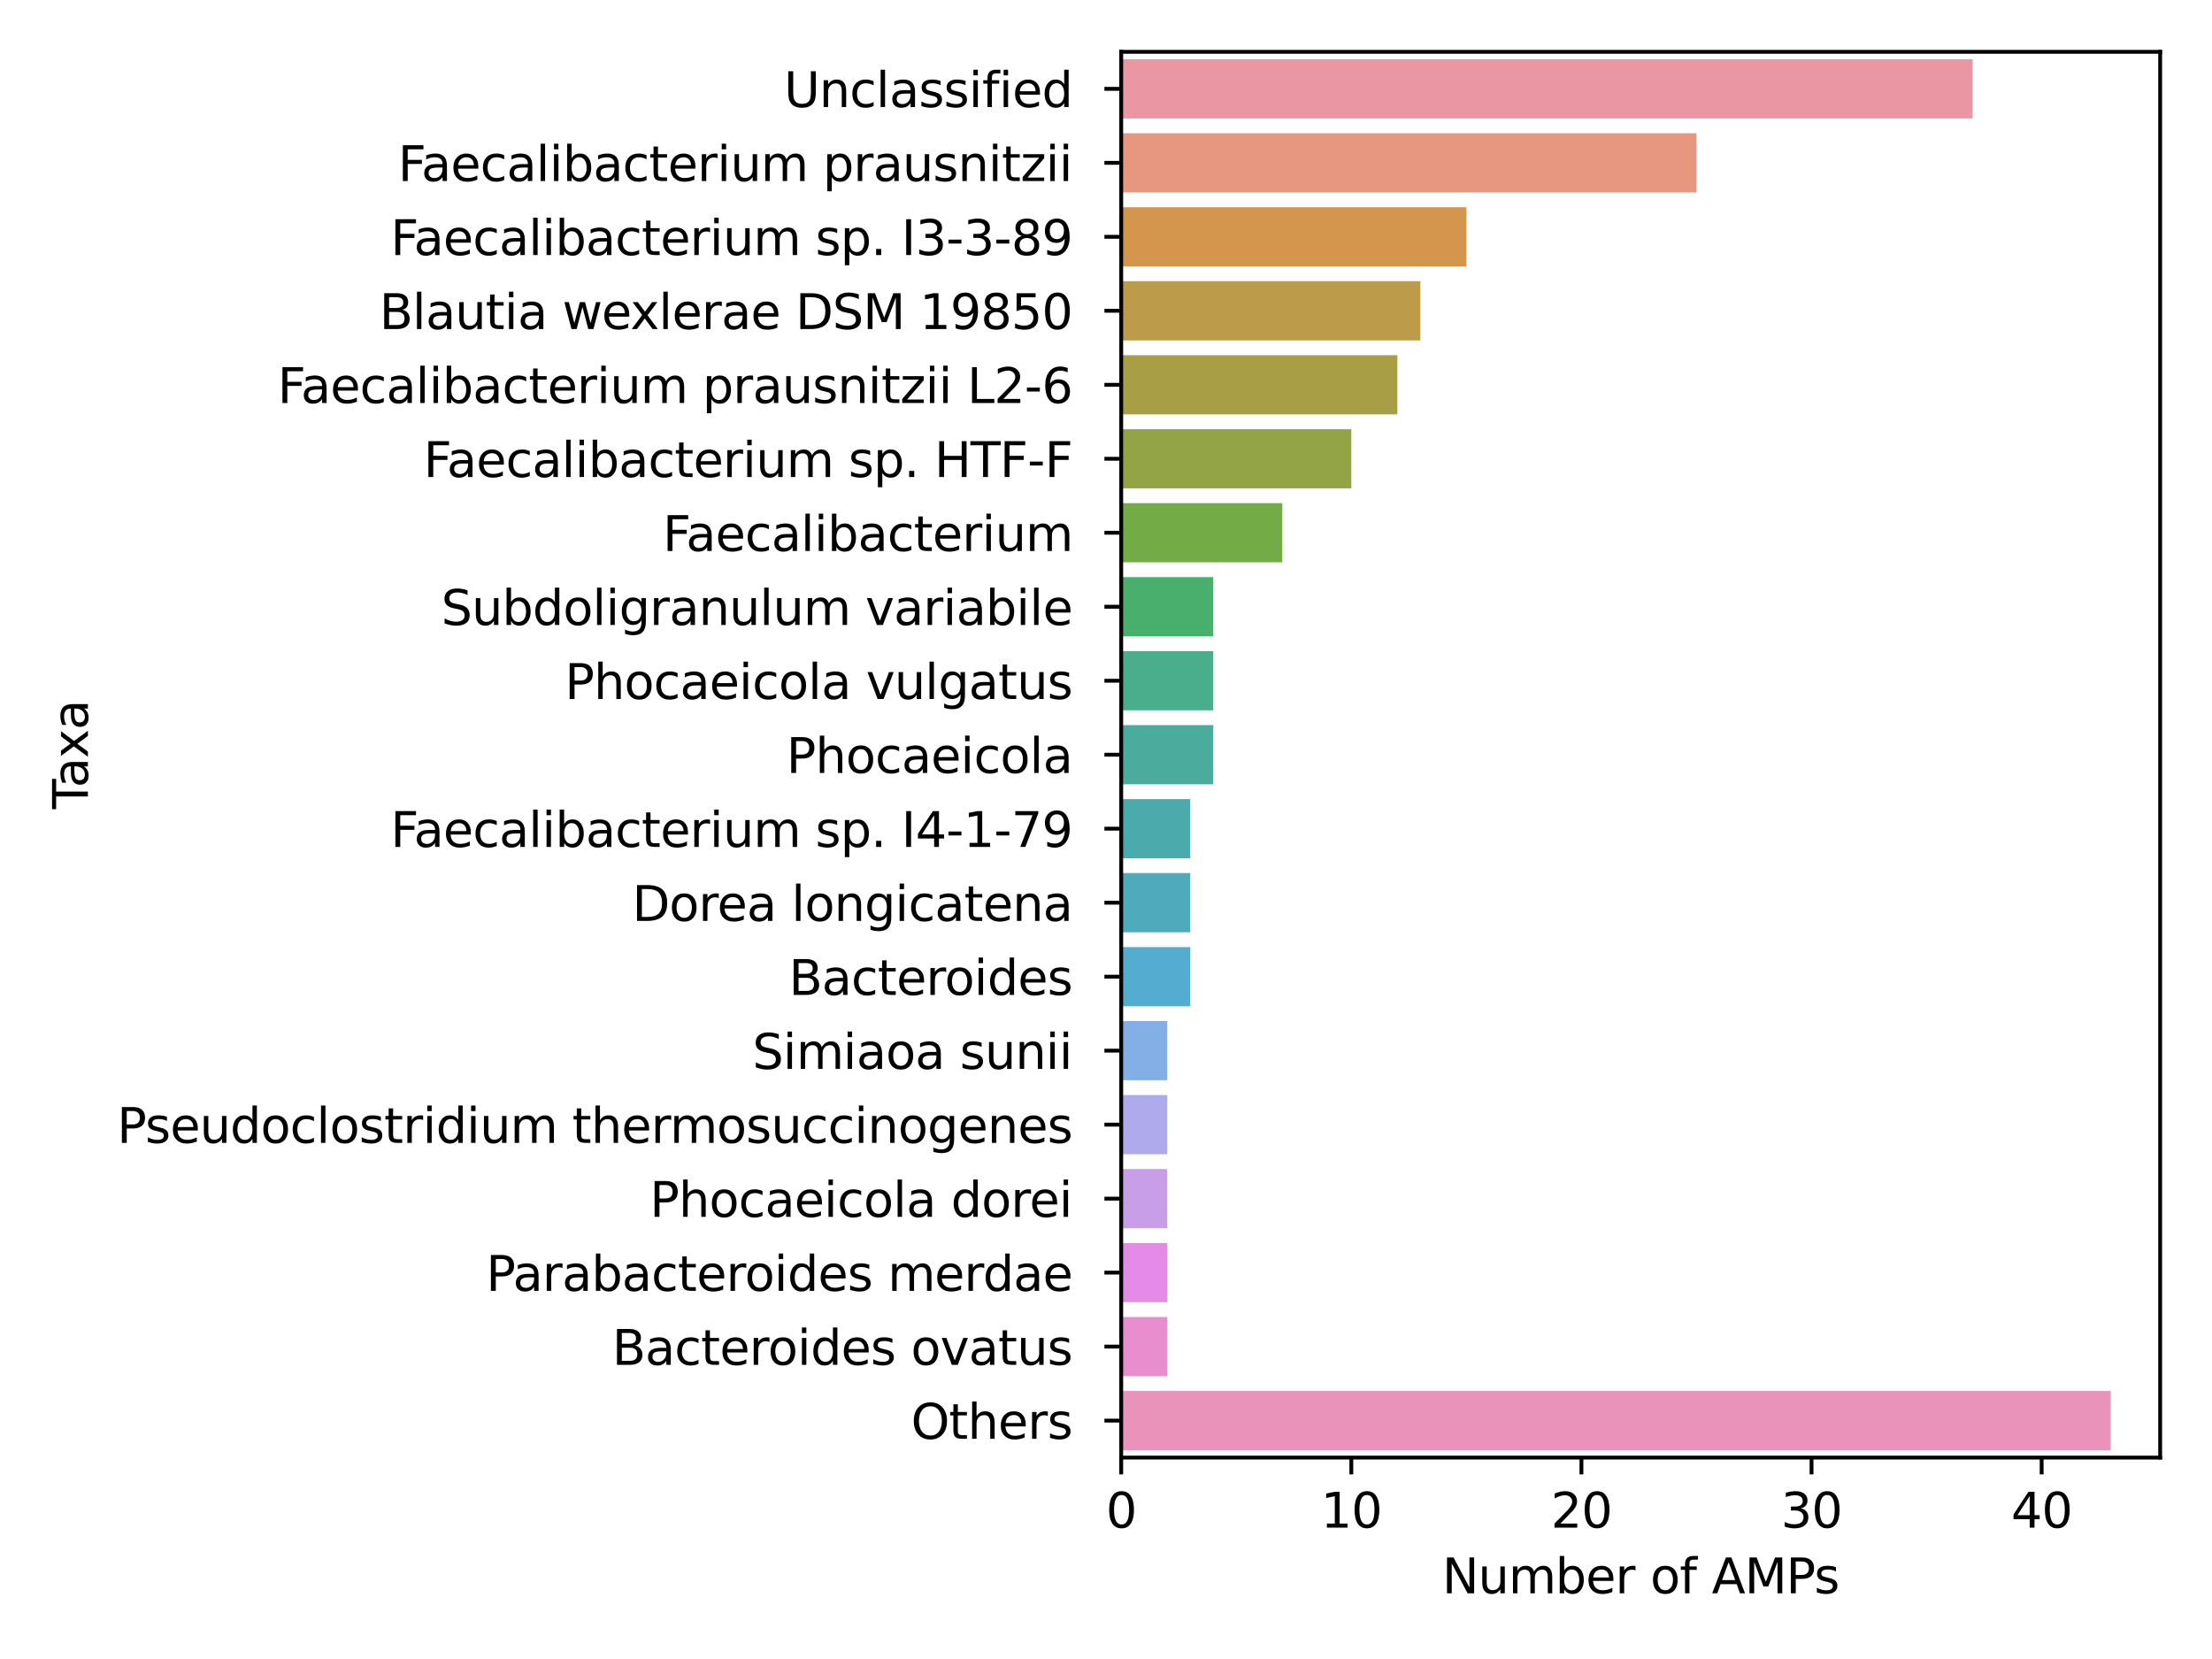 <?xml version="1.0" encoding="utf-8" standalone="no"?>
<!DOCTYPE svg PUBLIC "-//W3C//DTD SVG 1.1//EN"
  "http://www.w3.org/Graphics/SVG/1.1/DTD/svg11.dtd">
<svg xmlns:xlink="http://www.w3.org/1999/xlink" width="460.8pt" height="345.6pt" viewBox="0 0 460.8 345.6" xmlns="http://www.w3.org/2000/svg" version="1.1">
 <defs>
  <style type="text/css">*{stroke-linejoin: round; stroke-linecap: butt}</style>
 </defs>
 <g id="figure_1">
  <g id="patch_1">
   <path d="M 0 345.6 
L 460.8 345.6 
L 460.8 0 
L 0 0 
z
" style="fill: #ffffff"/>
  </g>
  <g id="axes_1">
   <g id="patch_2">
    <path d="M 233.57 303.64 
L 450 303.64 
L 450 10.8 
L 233.57 10.8 
z
" style="fill: #ffffff"/>
   </g>
   <g id="patch_3">
    <path d="M 233.57 12.341 
L 410.932 12.341 
L 410.932 24.671 
L 233.57 24.671 
z
" clip-path="url(#p119501eccf)" style="fill: #ea96a3"/>
   </g>
   <g id="patch_4">
    <path d="M 233.57 27.754 
L 353.409 27.754 
L 353.409 40.084 
L 233.57 40.084 
z
" clip-path="url(#p119501eccf)" style="fill: #e79680"/>
   </g>
   <g id="patch_5">
    <path d="M 233.57 43.167 
L 305.474 43.167 
L 305.474 55.497 
L 233.57 55.497 
z
" clip-path="url(#p119501eccf)" style="fill: #d4954d"/>
   </g>
   <g id="patch_6">
    <path d="M 233.57 58.579 
L 295.887 58.579 
L 295.887 70.909 
L 233.57 70.909 
z
" clip-path="url(#p119501eccf)" style="fill: #bc9b4a"/>
   </g>
   <g id="patch_7">
    <path d="M 233.57 73.992 
L 291.093 73.992 
L 291.093 86.322 
L 233.57 86.322 
z
" clip-path="url(#p119501eccf)" style="fill: #a79e46"/>
   </g>
   <g id="patch_8">
    <path d="M 233.57 89.404 
L 281.506 89.404 
L 281.506 101.735 
L 233.57 101.735 
z
" clip-path="url(#p119501eccf)" style="fill: #92a446"/>
   </g>
   <g id="patch_9">
    <path d="M 233.57 104.817 
L 267.125 104.817 
L 267.125 117.147 
L 233.57 117.147 
z
" clip-path="url(#p119501eccf)" style="fill: #73ab47"/>
   </g>
   <g id="patch_10">
    <path d="M 233.57 120.23 
L 252.744 120.23 
L 252.744 132.56 
L 233.57 132.56 
z
" clip-path="url(#p119501eccf)" style="fill: #48af6c"/>
   </g>
   <g id="patch_11">
    <path d="M 233.57 135.642 
L 252.744 135.642 
L 252.744 147.972 
L 233.57 147.972 
z
" clip-path="url(#p119501eccf)" style="fill: #4aad8c"/>
   </g>
   <g id="patch_12">
    <path d="M 233.57 151.055 
L 252.744 151.055 
L 252.744 163.385 
L 233.57 163.385 
z
" clip-path="url(#p119501eccf)" style="fill: #4bac9d"/>
   </g>
   <g id="patch_13">
    <path d="M 233.57 166.468 
L 247.951 166.468 
L 247.951 178.798 
L 233.57 178.798 
z
" clip-path="url(#p119501eccf)" style="fill: #4baaab"/>
   </g>
   <g id="patch_14">
    <path d="M 233.57 181.88 
L 247.951 181.88 
L 247.951 194.21 
L 233.57 194.21 
z
" clip-path="url(#p119501eccf)" style="fill: #4fabbb"/>
   </g>
   <g id="patch_15">
    <path d="M 233.57 197.293 
L 247.951 197.293 
L 247.951 209.623 
L 233.57 209.623 
z
" clip-path="url(#p119501eccf)" style="fill: #54acd1"/>
   </g>
   <g id="patch_16">
    <path d="M 233.57 212.705 
L 243.157 212.705 
L 243.157 225.036 
L 233.57 225.036 
z
" clip-path="url(#p119501eccf)" style="fill: #84aee6"/>
   </g>
   <g id="patch_17">
    <path d="M 233.57 228.118 
L 243.157 228.118 
L 243.157 240.448 
L 233.57 240.448 
z
" clip-path="url(#p119501eccf)" style="fill: #afaaeb"/>
   </g>
   <g id="patch_18">
    <path d="M 233.57 243.531 
L 243.157 243.531 
L 243.157 255.861 
L 233.57 255.861 
z
" clip-path="url(#p119501eccf)" style="fill: #c99ee9"/>
   </g>
   <g id="patch_19">
    <path d="M 233.57 258.943 
L 243.157 258.943 
L 243.157 271.273 
L 233.57 271.273 
z
" clip-path="url(#p119501eccf)" style="fill: #e38be7"/>
   </g>
   <g id="patch_20">
    <path d="M 233.57 274.356 
L 243.157 274.356 
L 243.157 286.686 
L 233.57 286.686 
z
" clip-path="url(#p119501eccf)" style="fill: #e88ecf"/>
   </g>
   <g id="patch_21">
    <path d="M 233.57 289.769 
L 439.694 289.769 
L 439.694 302.099 
L 233.57 302.099 
z
" clip-path="url(#p119501eccf)" style="fill: #e992ba"/>
   </g>
   <g id="matplotlib.axis_1">
    <g id="xtick_1">
     <g id="line2d_1">
      <defs>
       <path id="mdc5a5fa526" d="M 0 0 
L 0 3.5 
" style="stroke: #000000; stroke-width: 0.8"/>
      </defs>
      <g>
       <use xlink:href="#mdc5a5fa526" x="233.57" y="303.64" style="stroke: #000000; stroke-width: 0.8"/>
      </g>
     </g>
     <g id="text_1">
      <!-- 0 -->
      <g transform="translate(230.389 318.238) scale(0.1 -0.1)">
       <defs>
        <path id="DejaVuSans-30" d="M 2034 4250 
Q 1547 4250 1301 3770 
Q 1056 3291 1056 2328 
Q 1056 1369 1301 889 
Q 1547 409 2034 409 
Q 2525 409 2770 889 
Q 3016 1369 3016 2328 
Q 3016 3291 2770 3770 
Q 2525 4250 2034 4250 
z
M 2034 4750 
Q 2819 4750 3233 4129 
Q 3647 3509 3647 2328 
Q 3647 1150 3233 529 
Q 2819 -91 2034 -91 
Q 1250 -91 836 529 
Q 422 1150 422 2328 
Q 422 3509 836 4129 
Q 1250 4750 2034 4750 
z
" transform="scale(0.016)"/>
       </defs>
       <use xlink:href="#DejaVuSans-30"/>
      </g>
     </g>
    </g>
    <g id="xtick_2">
     <g id="line2d_2">
      <g>
       <use xlink:href="#mdc5a5fa526" x="281.506" y="303.64" style="stroke: #000000; stroke-width: 0.8"/>
      </g>
     </g>
     <g id="text_2">
      <!-- 10 -->
      <g transform="translate(275.143 318.238) scale(0.1 -0.1)">
       <defs>
        <path id="DejaVuSans-31" d="M 794 531 
L 1825 531 
L 1825 4091 
L 703 3866 
L 703 4441 
L 1819 4666 
L 2450 4666 
L 2450 531 
L 3481 531 
L 3481 0 
L 794 0 
L 794 531 
z
" transform="scale(0.016)"/>
       </defs>
       <use xlink:href="#DejaVuSans-31"/>
       <use xlink:href="#DejaVuSans-30" x="63.623"/>
      </g>
     </g>
    </g>
    <g id="xtick_3">
     <g id="line2d_3">
      <g>
       <use xlink:href="#mdc5a5fa526" x="329.442" y="303.64" style="stroke: #000000; stroke-width: 0.8"/>
      </g>
     </g>
     <g id="text_3">
      <!-- 20 -->
      <g transform="translate(323.079 318.238) scale(0.1 -0.1)">
       <defs>
        <path id="DejaVuSans-32" d="M 1228 531 
L 3431 531 
L 3431 0 
L 469 0 
L 469 531 
Q 828 903 1448 1529 
Q 2069 2156 2228 2338 
Q 2531 2678 2651 2914 
Q 2772 3150 2772 3378 
Q 2772 3750 2511 3984 
Q 2250 4219 1831 4219 
Q 1534 4219 1204 4116 
Q 875 4013 500 3803 
L 500 4441 
Q 881 4594 1212 4672 
Q 1544 4750 1819 4750 
Q 2544 4750 2975 4387 
Q 3406 4025 3406 3419 
Q 3406 3131 3298 2873 
Q 3191 2616 2906 2266 
Q 2828 2175 2409 1742 
Q 1991 1309 1228 531 
z
" transform="scale(0.016)"/>
       </defs>
       <use xlink:href="#DejaVuSans-32"/>
       <use xlink:href="#DejaVuSans-30" x="63.623"/>
      </g>
     </g>
    </g>
    <g id="xtick_4">
     <g id="line2d_4">
      <g>
       <use xlink:href="#mdc5a5fa526" x="377.377" y="303.64" style="stroke: #000000; stroke-width: 0.8"/>
      </g>
     </g>
     <g id="text_4">
      <!-- 30 -->
      <g transform="translate(371.015 318.238) scale(0.1 -0.1)">
       <defs>
        <path id="DejaVuSans-33" d="M 2597 2516 
Q 3050 2419 3304 2112 
Q 3559 1806 3559 1356 
Q 3559 666 3084 287 
Q 2609 -91 1734 -91 
Q 1441 -91 1130 -33 
Q 819 25 488 141 
L 488 750 
Q 750 597 1062 519 
Q 1375 441 1716 441 
Q 2309 441 2620 675 
Q 2931 909 2931 1356 
Q 2931 1769 2642 2001 
Q 2353 2234 1838 2234 
L 1294 2234 
L 1294 2753 
L 1863 2753 
Q 2328 2753 2575 2939 
Q 2822 3125 2822 3475 
Q 2822 3834 2567 4026 
Q 2313 4219 1838 4219 
Q 1578 4219 1281 4162 
Q 984 4106 628 3988 
L 628 4550 
Q 988 4650 1302 4700 
Q 1616 4750 1894 4750 
Q 2613 4750 3031 4423 
Q 3450 4097 3450 3541 
Q 3450 3153 3228 2886 
Q 3006 2619 2597 2516 
z
" transform="scale(0.016)"/>
       </defs>
       <use xlink:href="#DejaVuSans-33"/>
       <use xlink:href="#DejaVuSans-30" x="63.623"/>
      </g>
     </g>
    </g>
    <g id="xtick_5">
     <g id="line2d_5">
      <g>
       <use xlink:href="#mdc5a5fa526" x="425.313" y="303.64" style="stroke: #000000; stroke-width: 0.8"/>
      </g>
     </g>
     <g id="text_5">
      <!-- 40 -->
      <g transform="translate(418.951 318.238) scale(0.1 -0.1)">
       <defs>
        <path id="DejaVuSans-34" d="M 2419 4116 
L 825 1625 
L 2419 1625 
L 2419 4116 
z
M 2253 4666 
L 3047 4666 
L 3047 1625 
L 3713 1625 
L 3713 1100 
L 3047 1100 
L 3047 0 
L 2419 0 
L 2419 1100 
L 313 1100 
L 313 1709 
L 2253 4666 
z
" transform="scale(0.016)"/>
       </defs>
       <use xlink:href="#DejaVuSans-34"/>
       <use xlink:href="#DejaVuSans-30" x="63.623"/>
      </g>
     </g>
    </g>
    <g id="text_6">
     <!-- Number of AMPs -->
     <g transform="translate(300.435 331.917) scale(0.1 -0.1)">
      <defs>
       <path id="DejaVuSans-4e" d="M 628 4666 
L 1478 4666 
L 3547 763 
L 3547 4666 
L 4159 4666 
L 4159 0 
L 3309 0 
L 1241 3903 
L 1241 0 
L 628 0 
L 628 4666 
z
" transform="scale(0.016)"/>
       <path id="DejaVuSans-75" d="M 544 1381 
L 544 3500 
L 1119 3500 
L 1119 1403 
Q 1119 906 1312 657 
Q 1506 409 1894 409 
Q 2359 409 2629 706 
Q 2900 1003 2900 1516 
L 2900 3500 
L 3475 3500 
L 3475 0 
L 2900 0 
L 2900 538 
Q 2691 219 2414 64 
Q 2138 -91 1772 -91 
Q 1169 -91 856 284 
Q 544 659 544 1381 
z
M 1991 3584 
L 1991 3584 
z
" transform="scale(0.016)"/>
       <path id="DejaVuSans-6d" d="M 3328 2828 
Q 3544 3216 3844 3400 
Q 4144 3584 4550 3584 
Q 5097 3584 5394 3201 
Q 5691 2819 5691 2113 
L 5691 0 
L 5113 0 
L 5113 2094 
Q 5113 2597 4934 2840 
Q 4756 3084 4391 3084 
Q 3944 3084 3684 2787 
Q 3425 2491 3425 1978 
L 3425 0 
L 2847 0 
L 2847 2094 
Q 2847 2600 2669 2842 
Q 2491 3084 2119 3084 
Q 1678 3084 1418 2786 
Q 1159 2488 1159 1978 
L 1159 0 
L 581 0 
L 581 3500 
L 1159 3500 
L 1159 2956 
Q 1356 3278 1631 3431 
Q 1906 3584 2284 3584 
Q 2666 3584 2933 3390 
Q 3200 3197 3328 2828 
z
" transform="scale(0.016)"/>
       <path id="DejaVuSans-62" d="M 3116 1747 
Q 3116 2381 2855 2742 
Q 2594 3103 2138 3103 
Q 1681 3103 1420 2742 
Q 1159 2381 1159 1747 
Q 1159 1113 1420 752 
Q 1681 391 2138 391 
Q 2594 391 2855 752 
Q 3116 1113 3116 1747 
z
M 1159 2969 
Q 1341 3281 1617 3432 
Q 1894 3584 2278 3584 
Q 2916 3584 3314 3078 
Q 3713 2572 3713 1747 
Q 3713 922 3314 415 
Q 2916 -91 2278 -91 
Q 1894 -91 1617 61 
Q 1341 213 1159 525 
L 1159 0 
L 581 0 
L 581 4863 
L 1159 4863 
L 1159 2969 
z
" transform="scale(0.016)"/>
       <path id="DejaVuSans-65" d="M 3597 1894 
L 3597 1613 
L 953 1613 
Q 991 1019 1311 708 
Q 1631 397 2203 397 
Q 2534 397 2845 478 
Q 3156 559 3463 722 
L 3463 178 
Q 3153 47 2828 -22 
Q 2503 -91 2169 -91 
Q 1331 -91 842 396 
Q 353 884 353 1716 
Q 353 2575 817 3079 
Q 1281 3584 2069 3584 
Q 2775 3584 3186 3129 
Q 3597 2675 3597 1894 
z
M 3022 2063 
Q 3016 2534 2758 2815 
Q 2500 3097 2075 3097 
Q 1594 3097 1305 2825 
Q 1016 2553 972 2059 
L 3022 2063 
z
" transform="scale(0.016)"/>
       <path id="DejaVuSans-72" d="M 2631 2963 
Q 2534 3019 2420 3045 
Q 2306 3072 2169 3072 
Q 1681 3072 1420 2755 
Q 1159 2438 1159 1844 
L 1159 0 
L 581 0 
L 581 3500 
L 1159 3500 
L 1159 2956 
Q 1341 3275 1631 3429 
Q 1922 3584 2338 3584 
Q 2397 3584 2469 3576 
Q 2541 3569 2628 3553 
L 2631 2963 
z
" transform="scale(0.016)"/>
       <path id="DejaVuSans-20" transform="scale(0.016)"/>
       <path id="DejaVuSans-6f" d="M 1959 3097 
Q 1497 3097 1228 2736 
Q 959 2375 959 1747 
Q 959 1119 1226 758 
Q 1494 397 1959 397 
Q 2419 397 2687 759 
Q 2956 1122 2956 1747 
Q 2956 2369 2687 2733 
Q 2419 3097 1959 3097 
z
M 1959 3584 
Q 2709 3584 3137 3096 
Q 3566 2609 3566 1747 
Q 3566 888 3137 398 
Q 2709 -91 1959 -91 
Q 1206 -91 779 398 
Q 353 888 353 1747 
Q 353 2609 779 3096 
Q 1206 3584 1959 3584 
z
" transform="scale(0.016)"/>
       <path id="DejaVuSans-66" d="M 2375 4863 
L 2375 4384 
L 1825 4384 
Q 1516 4384 1395 4259 
Q 1275 4134 1275 3809 
L 1275 3500 
L 2222 3500 
L 2222 3053 
L 1275 3053 
L 1275 0 
L 697 0 
L 697 3053 
L 147 3053 
L 147 3500 
L 697 3500 
L 697 3744 
Q 697 4328 969 4595 
Q 1241 4863 1831 4863 
L 2375 4863 
z
" transform="scale(0.016)"/>
       <path id="DejaVuSans-41" d="M 2188 4044 
L 1331 1722 
L 3047 1722 
L 2188 4044 
z
M 1831 4666 
L 2547 4666 
L 4325 0 
L 3669 0 
L 3244 1197 
L 1141 1197 
L 716 0 
L 50 0 
L 1831 4666 
z
" transform="scale(0.016)"/>
       <path id="DejaVuSans-4d" d="M 628 4666 
L 1569 4666 
L 2759 1491 
L 3956 4666 
L 4897 4666 
L 4897 0 
L 4281 0 
L 4281 4097 
L 3078 897 
L 2444 897 
L 1241 4097 
L 1241 0 
L 628 0 
L 628 4666 
z
" transform="scale(0.016)"/>
       <path id="DejaVuSans-50" d="M 1259 4147 
L 1259 2394 
L 2053 2394 
Q 2494 2394 2734 2622 
Q 2975 2850 2975 3272 
Q 2975 3691 2734 3919 
Q 2494 4147 2053 4147 
L 1259 4147 
z
M 628 4666 
L 2053 4666 
Q 2838 4666 3239 4311 
Q 3641 3956 3641 3272 
Q 3641 2581 3239 2228 
Q 2838 1875 2053 1875 
L 1259 1875 
L 1259 0 
L 628 0 
L 628 4666 
z
" transform="scale(0.016)"/>
       <path id="DejaVuSans-73" d="M 2834 3397 
L 2834 2853 
Q 2591 2978 2328 3040 
Q 2066 3103 1784 3103 
Q 1356 3103 1142 2972 
Q 928 2841 928 2578 
Q 928 2378 1081 2264 
Q 1234 2150 1697 2047 
L 1894 2003 
Q 2506 1872 2764 1633 
Q 3022 1394 3022 966 
Q 3022 478 2636 193 
Q 2250 -91 1575 -91 
Q 1294 -91 989 -36 
Q 684 19 347 128 
L 347 722 
Q 666 556 975 473 
Q 1284 391 1588 391 
Q 1994 391 2212 530 
Q 2431 669 2431 922 
Q 2431 1156 2273 1281 
Q 2116 1406 1581 1522 
L 1381 1569 
Q 847 1681 609 1914 
Q 372 2147 372 2553 
Q 372 3047 722 3315 
Q 1072 3584 1716 3584 
Q 2034 3584 2315 3537 
Q 2597 3491 2834 3397 
z
" transform="scale(0.016)"/>
      </defs>
      <use xlink:href="#DejaVuSans-4e"/>
      <use xlink:href="#DejaVuSans-75" x="74.805"/>
      <use xlink:href="#DejaVuSans-6d" x="138.184"/>
      <use xlink:href="#DejaVuSans-62" x="235.596"/>
      <use xlink:href="#DejaVuSans-65" x="299.072"/>
      <use xlink:href="#DejaVuSans-72" x="360.596"/>
      <use xlink:href="#DejaVuSans-20" x="401.709"/>
      <use xlink:href="#DejaVuSans-6f" x="433.496"/>
      <use xlink:href="#DejaVuSans-66" x="494.678"/>
      <use xlink:href="#DejaVuSans-20" x="529.883"/>
      <use xlink:href="#DejaVuSans-41" x="561.67"/>
      <use xlink:href="#DejaVuSans-4d" x="630.078"/>
      <use xlink:href="#DejaVuSans-50" x="716.357"/>
      <use xlink:href="#DejaVuSans-73" x="774.91"/>
     </g>
    </g>
   </g>
   <g id="matplotlib.axis_2">
    <g id="ytick_1">
     <g id="line2d_6">
      <defs>
       <path id="m24f4bcbcc4" d="M 0 0 
L -3.5 0 
" style="stroke: #000000; stroke-width: 0.8"/>
      </defs>
      <g>
       <use xlink:href="#m24f4bcbcc4" x="233.57" y="18.506" style="stroke: #000000; stroke-width: 0.8"/>
      </g>
     </g>
     <g id="text_7">
      <!-- Unclassified  -->
      <g transform="translate(163.334 22.306) scale(0.1 -0.1)">
       <defs>
        <path id="DejaVuSans-55" d="M 556 4666 
L 1191 4666 
L 1191 1831 
Q 1191 1081 1462 751 
Q 1734 422 2344 422 
Q 2950 422 3222 751 
Q 3494 1081 3494 1831 
L 3494 4666 
L 4128 4666 
L 4128 1753 
Q 4128 841 3676 375 
Q 3225 -91 2344 -91 
Q 1459 -91 1007 375 
Q 556 841 556 1753 
L 556 4666 
z
" transform="scale(0.016)"/>
        <path id="DejaVuSans-6e" d="M 3513 2113 
L 3513 0 
L 2938 0 
L 2938 2094 
Q 2938 2591 2744 2837 
Q 2550 3084 2163 3084 
Q 1697 3084 1428 2787 
Q 1159 2491 1159 1978 
L 1159 0 
L 581 0 
L 581 3500 
L 1159 3500 
L 1159 2956 
Q 1366 3272 1645 3428 
Q 1925 3584 2291 3584 
Q 2894 3584 3203 3211 
Q 3513 2838 3513 2113 
z
" transform="scale(0.016)"/>
        <path id="DejaVuSans-63" d="M 3122 3366 
L 3122 2828 
Q 2878 2963 2633 3030 
Q 2388 3097 2138 3097 
Q 1578 3097 1268 2742 
Q 959 2388 959 1747 
Q 959 1106 1268 751 
Q 1578 397 2138 397 
Q 2388 397 2633 464 
Q 2878 531 3122 666 
L 3122 134 
Q 2881 22 2623 -34 
Q 2366 -91 2075 -91 
Q 1284 -91 818 406 
Q 353 903 353 1747 
Q 353 2603 823 3093 
Q 1294 3584 2113 3584 
Q 2378 3584 2631 3529 
Q 2884 3475 3122 3366 
z
" transform="scale(0.016)"/>
        <path id="DejaVuSans-6c" d="M 603 4863 
L 1178 4863 
L 1178 0 
L 603 0 
L 603 4863 
z
" transform="scale(0.016)"/>
        <path id="DejaVuSans-61" d="M 2194 1759 
Q 1497 1759 1228 1600 
Q 959 1441 959 1056 
Q 959 750 1161 570 
Q 1363 391 1709 391 
Q 2188 391 2477 730 
Q 2766 1069 2766 1631 
L 2766 1759 
L 2194 1759 
z
M 3341 1997 
L 3341 0 
L 2766 0 
L 2766 531 
Q 2569 213 2275 61 
Q 1981 -91 1556 -91 
Q 1019 -91 701 211 
Q 384 513 384 1019 
Q 384 1609 779 1909 
Q 1175 2209 1959 2209 
L 2766 2209 
L 2766 2266 
Q 2766 2663 2505 2880 
Q 2244 3097 1772 3097 
Q 1472 3097 1187 3025 
Q 903 2953 641 2809 
L 641 3341 
Q 956 3463 1253 3523 
Q 1550 3584 1831 3584 
Q 2591 3584 2966 3190 
Q 3341 2797 3341 1997 
z
" transform="scale(0.016)"/>
        <path id="DejaVuSans-69" d="M 603 3500 
L 1178 3500 
L 1178 0 
L 603 0 
L 603 3500 
z
M 603 4863 
L 1178 4863 
L 1178 4134 
L 603 4134 
L 603 4863 
z
" transform="scale(0.016)"/>
        <path id="DejaVuSans-64" d="M 2906 2969 
L 2906 4863 
L 3481 4863 
L 3481 0 
L 2906 0 
L 2906 525 
Q 2725 213 2448 61 
Q 2172 -91 1784 -91 
Q 1150 -91 751 415 
Q 353 922 353 1747 
Q 353 2572 751 3078 
Q 1150 3584 1784 3584 
Q 2172 3584 2448 3432 
Q 2725 3281 2906 2969 
z
M 947 1747 
Q 947 1113 1208 752 
Q 1469 391 1925 391 
Q 2381 391 2643 752 
Q 2906 1113 2906 1747 
Q 2906 2381 2643 2742 
Q 2381 3103 1925 3103 
Q 1469 3103 1208 2742 
Q 947 2381 947 1747 
z
" transform="scale(0.016)"/>
       </defs>
       <use xlink:href="#DejaVuSans-55"/>
       <use xlink:href="#DejaVuSans-6e" x="73.193"/>
       <use xlink:href="#DejaVuSans-63" x="136.572"/>
       <use xlink:href="#DejaVuSans-6c" x="191.553"/>
       <use xlink:href="#DejaVuSans-61" x="219.336"/>
       <use xlink:href="#DejaVuSans-73" x="280.615"/>
       <use xlink:href="#DejaVuSans-73" x="332.715"/>
       <use xlink:href="#DejaVuSans-69" x="384.814"/>
       <use xlink:href="#DejaVuSans-66" x="412.598"/>
       <use xlink:href="#DejaVuSans-69" x="447.803"/>
       <use xlink:href="#DejaVuSans-65" x="475.586"/>
       <use xlink:href="#DejaVuSans-64" x="537.109"/>
       <use xlink:href="#DejaVuSans-20" x="600.586"/>
      </g>
     </g>
    </g>
    <g id="ytick_2">
     <g id="line2d_7">
      <g>
       <use xlink:href="#m24f4bcbcc4" x="233.57" y="33.919" style="stroke: #000000; stroke-width: 0.8"/>
      </g>
     </g>
     <g id="text_8">
      <!-- Faecalibacterium prausnitzii  -->
      <g transform="translate(82.92 37.718) scale(0.1 -0.1)">
       <defs>
        <path id="DejaVuSans-46" d="M 628 4666 
L 3309 4666 
L 3309 4134 
L 1259 4134 
L 1259 2759 
L 3109 2759 
L 3109 2228 
L 1259 2228 
L 1259 0 
L 628 0 
L 628 4666 
z
" transform="scale(0.016)"/>
        <path id="DejaVuSans-74" d="M 1172 4494 
L 1172 3500 
L 2356 3500 
L 2356 3053 
L 1172 3053 
L 1172 1153 
Q 1172 725 1289 603 
Q 1406 481 1766 481 
L 2356 481 
L 2356 0 
L 1766 0 
Q 1100 0 847 248 
Q 594 497 594 1153 
L 594 3053 
L 172 3053 
L 172 3500 
L 594 3500 
L 594 4494 
L 1172 4494 
z
" transform="scale(0.016)"/>
        <path id="DejaVuSans-70" d="M 1159 525 
L 1159 -1331 
L 581 -1331 
L 581 3500 
L 1159 3500 
L 1159 2969 
Q 1341 3281 1617 3432 
Q 1894 3584 2278 3584 
Q 2916 3584 3314 3078 
Q 3713 2572 3713 1747 
Q 3713 922 3314 415 
Q 2916 -91 2278 -91 
Q 1894 -91 1617 61 
Q 1341 213 1159 525 
z
M 3116 1747 
Q 3116 2381 2855 2742 
Q 2594 3103 2138 3103 
Q 1681 3103 1420 2742 
Q 1159 2381 1159 1747 
Q 1159 1113 1420 752 
Q 1681 391 2138 391 
Q 2594 391 2855 752 
Q 3116 1113 3116 1747 
z
" transform="scale(0.016)"/>
        <path id="DejaVuSans-7a" d="M 353 3500 
L 3084 3500 
L 3084 2975 
L 922 459 
L 3084 459 
L 3084 0 
L 275 0 
L 275 525 
L 2438 3041 
L 353 3041 
L 353 3500 
z
" transform="scale(0.016)"/>
       </defs>
       <use xlink:href="#DejaVuSans-46"/>
       <use xlink:href="#DejaVuSans-61" x="48.395"/>
       <use xlink:href="#DejaVuSans-65" x="109.674"/>
       <use xlink:href="#DejaVuSans-63" x="171.197"/>
       <use xlink:href="#DejaVuSans-61" x="226.178"/>
       <use xlink:href="#DejaVuSans-6c" x="287.457"/>
       <use xlink:href="#DejaVuSans-69" x="315.24"/>
       <use xlink:href="#DejaVuSans-62" x="343.023"/>
       <use xlink:href="#DejaVuSans-61" x="406.5"/>
       <use xlink:href="#DejaVuSans-63" x="467.779"/>
       <use xlink:href="#DejaVuSans-74" x="522.76"/>
       <use xlink:href="#DejaVuSans-65" x="561.969"/>
       <use xlink:href="#DejaVuSans-72" x="623.492"/>
       <use xlink:href="#DejaVuSans-69" x="664.605"/>
       <use xlink:href="#DejaVuSans-75" x="692.389"/>
       <use xlink:href="#DejaVuSans-6d" x="755.768"/>
       <use xlink:href="#DejaVuSans-20" x="853.18"/>
       <use xlink:href="#DejaVuSans-70" x="884.967"/>
       <use xlink:href="#DejaVuSans-72" x="948.443"/>
       <use xlink:href="#DejaVuSans-61" x="989.557"/>
       <use xlink:href="#DejaVuSans-75" x="1050.836"/>
       <use xlink:href="#DejaVuSans-73" x="1114.215"/>
       <use xlink:href="#DejaVuSans-6e" x="1166.314"/>
       <use xlink:href="#DejaVuSans-69" x="1229.693"/>
       <use xlink:href="#DejaVuSans-74" x="1257.477"/>
       <use xlink:href="#DejaVuSans-7a" x="1296.686"/>
       <use xlink:href="#DejaVuSans-69" x="1349.176"/>
       <use xlink:href="#DejaVuSans-69" x="1376.959"/>
       <use xlink:href="#DejaVuSans-20" x="1404.742"/>
      </g>
     </g>
    </g>
    <g id="ytick_3">
     <g id="line2d_8">
      <g>
       <use xlink:href="#m24f4bcbcc4" x="233.57" y="49.332" style="stroke: #000000; stroke-width: 0.8"/>
      </g>
     </g>
     <g id="text_9">
      <!-- Faecalibacterium sp. I3-3-89  -->
      <g transform="translate(81.365 53.131) scale(0.1 -0.1)">
       <defs>
        <path id="DejaVuSans-2e" d="M 684 794 
L 1344 794 
L 1344 0 
L 684 0 
L 684 794 
z
" transform="scale(0.016)"/>
        <path id="DejaVuSans-49" d="M 628 4666 
L 1259 4666 
L 1259 0 
L 628 0 
L 628 4666 
z
" transform="scale(0.016)"/>
        <path id="DejaVuSans-2d" d="M 313 2009 
L 1997 2009 
L 1997 1497 
L 313 1497 
L 313 2009 
z
" transform="scale(0.016)"/>
        <path id="DejaVuSans-38" d="M 2034 2216 
Q 1584 2216 1326 1975 
Q 1069 1734 1069 1313 
Q 1069 891 1326 650 
Q 1584 409 2034 409 
Q 2484 409 2743 651 
Q 3003 894 3003 1313 
Q 3003 1734 2745 1975 
Q 2488 2216 2034 2216 
z
M 1403 2484 
Q 997 2584 770 2862 
Q 544 3141 544 3541 
Q 544 4100 942 4425 
Q 1341 4750 2034 4750 
Q 2731 4750 3128 4425 
Q 3525 4100 3525 3541 
Q 3525 3141 3298 2862 
Q 3072 2584 2669 2484 
Q 3125 2378 3379 2068 
Q 3634 1759 3634 1313 
Q 3634 634 3220 271 
Q 2806 -91 2034 -91 
Q 1263 -91 848 271 
Q 434 634 434 1313 
Q 434 1759 690 2068 
Q 947 2378 1403 2484 
z
M 1172 3481 
Q 1172 3119 1398 2916 
Q 1625 2713 2034 2713 
Q 2441 2713 2670 2916 
Q 2900 3119 2900 3481 
Q 2900 3844 2670 4047 
Q 2441 4250 2034 4250 
Q 1625 4250 1398 4047 
Q 1172 3844 1172 3481 
z
" transform="scale(0.016)"/>
        <path id="DejaVuSans-39" d="M 703 97 
L 703 672 
Q 941 559 1184 500 
Q 1428 441 1663 441 
Q 2288 441 2617 861 
Q 2947 1281 2994 2138 
Q 2813 1869 2534 1725 
Q 2256 1581 1919 1581 
Q 1219 1581 811 2004 
Q 403 2428 403 3163 
Q 403 3881 828 4315 
Q 1253 4750 1959 4750 
Q 2769 4750 3195 4129 
Q 3622 3509 3622 2328 
Q 3622 1225 3098 567 
Q 2575 -91 1691 -91 
Q 1453 -91 1209 -44 
Q 966 3 703 97 
z
M 1959 2075 
Q 2384 2075 2632 2365 
Q 2881 2656 2881 3163 
Q 2881 3666 2632 3958 
Q 2384 4250 1959 4250 
Q 1534 4250 1286 3958 
Q 1038 3666 1038 3163 
Q 1038 2656 1286 2365 
Q 1534 2075 1959 2075 
z
" transform="scale(0.016)"/>
       </defs>
       <use xlink:href="#DejaVuSans-46"/>
       <use xlink:href="#DejaVuSans-61" x="48.395"/>
       <use xlink:href="#DejaVuSans-65" x="109.674"/>
       <use xlink:href="#DejaVuSans-63" x="171.197"/>
       <use xlink:href="#DejaVuSans-61" x="226.178"/>
       <use xlink:href="#DejaVuSans-6c" x="287.457"/>
       <use xlink:href="#DejaVuSans-69" x="315.24"/>
       <use xlink:href="#DejaVuSans-62" x="343.023"/>
       <use xlink:href="#DejaVuSans-61" x="406.5"/>
       <use xlink:href="#DejaVuSans-63" x="467.779"/>
       <use xlink:href="#DejaVuSans-74" x="522.76"/>
       <use xlink:href="#DejaVuSans-65" x="561.969"/>
       <use xlink:href="#DejaVuSans-72" x="623.492"/>
       <use xlink:href="#DejaVuSans-69" x="664.605"/>
       <use xlink:href="#DejaVuSans-75" x="692.389"/>
       <use xlink:href="#DejaVuSans-6d" x="755.768"/>
       <use xlink:href="#DejaVuSans-20" x="853.18"/>
       <use xlink:href="#DejaVuSans-73" x="884.967"/>
       <use xlink:href="#DejaVuSans-70" x="937.066"/>
       <use xlink:href="#DejaVuSans-2e" x="1000.543"/>
       <use xlink:href="#DejaVuSans-20" x="1032.33"/>
       <use xlink:href="#DejaVuSans-49" x="1064.117"/>
       <use xlink:href="#DejaVuSans-33" x="1093.609"/>
       <use xlink:href="#DejaVuSans-2d" x="1157.232"/>
       <use xlink:href="#DejaVuSans-33" x="1193.316"/>
       <use xlink:href="#DejaVuSans-2d" x="1256.939"/>
       <use xlink:href="#DejaVuSans-38" x="1293.023"/>
       <use xlink:href="#DejaVuSans-39" x="1356.646"/>
       <use xlink:href="#DejaVuSans-20" x="1420.27"/>
      </g>
     </g>
    </g>
    <g id="ytick_4">
     <g id="line2d_9">
      <g>
       <use xlink:href="#m24f4bcbcc4" x="233.57" y="64.744" style="stroke: #000000; stroke-width: 0.8"/>
      </g>
     </g>
     <g id="text_10">
      <!-- Blautia wexlerae DSM 19850  -->
      <g transform="translate(79.039 68.543) scale(0.1 -0.1)">
       <defs>
        <path id="DejaVuSans-42" d="M 1259 2228 
L 1259 519 
L 2272 519 
Q 2781 519 3026 730 
Q 3272 941 3272 1375 
Q 3272 1813 3026 2020 
Q 2781 2228 2272 2228 
L 1259 2228 
z
M 1259 4147 
L 1259 2741 
L 2194 2741 
Q 2656 2741 2882 2914 
Q 3109 3088 3109 3444 
Q 3109 3797 2882 3972 
Q 2656 4147 2194 4147 
L 1259 4147 
z
M 628 4666 
L 2241 4666 
Q 2963 4666 3353 4366 
Q 3744 4066 3744 3513 
Q 3744 3084 3544 2831 
Q 3344 2578 2956 2516 
Q 3422 2416 3680 2098 
Q 3938 1781 3938 1306 
Q 3938 681 3513 340 
Q 3088 0 2303 0 
L 628 0 
L 628 4666 
z
" transform="scale(0.016)"/>
        <path id="DejaVuSans-77" d="M 269 3500 
L 844 3500 
L 1563 769 
L 2278 3500 
L 2956 3500 
L 3675 769 
L 4391 3500 
L 4966 3500 
L 4050 0 
L 3372 0 
L 2619 2869 
L 1863 0 
L 1184 0 
L 269 3500 
z
" transform="scale(0.016)"/>
        <path id="DejaVuSans-78" d="M 3513 3500 
L 2247 1797 
L 3578 0 
L 2900 0 
L 1881 1375 
L 863 0 
L 184 0 
L 1544 1831 
L 300 3500 
L 978 3500 
L 1906 2253 
L 2834 3500 
L 3513 3500 
z
" transform="scale(0.016)"/>
        <path id="DejaVuSans-44" d="M 1259 4147 
L 1259 519 
L 2022 519 
Q 2988 519 3436 956 
Q 3884 1394 3884 2338 
Q 3884 3275 3436 3711 
Q 2988 4147 2022 4147 
L 1259 4147 
z
M 628 4666 
L 1925 4666 
Q 3281 4666 3915 4102 
Q 4550 3538 4550 2338 
Q 4550 1131 3912 565 
Q 3275 0 1925 0 
L 628 0 
L 628 4666 
z
" transform="scale(0.016)"/>
        <path id="DejaVuSans-53" d="M 3425 4513 
L 3425 3897 
Q 3066 4069 2747 4153 
Q 2428 4238 2131 4238 
Q 1616 4238 1336 4038 
Q 1056 3838 1056 3469 
Q 1056 3159 1242 3001 
Q 1428 2844 1947 2747 
L 2328 2669 
Q 3034 2534 3370 2195 
Q 3706 1856 3706 1288 
Q 3706 609 3251 259 
Q 2797 -91 1919 -91 
Q 1588 -91 1214 -16 
Q 841 59 441 206 
L 441 856 
Q 825 641 1194 531 
Q 1563 422 1919 422 
Q 2459 422 2753 634 
Q 3047 847 3047 1241 
Q 3047 1584 2836 1778 
Q 2625 1972 2144 2069 
L 1759 2144 
Q 1053 2284 737 2584 
Q 422 2884 422 3419 
Q 422 4038 858 4394 
Q 1294 4750 2059 4750 
Q 2388 4750 2728 4690 
Q 3069 4631 3425 4513 
z
" transform="scale(0.016)"/>
        <path id="DejaVuSans-35" d="M 691 4666 
L 3169 4666 
L 3169 4134 
L 1269 4134 
L 1269 2991 
Q 1406 3038 1543 3061 
Q 1681 3084 1819 3084 
Q 2600 3084 3056 2656 
Q 3513 2228 3513 1497 
Q 3513 744 3044 326 
Q 2575 -91 1722 -91 
Q 1428 -91 1123 -41 
Q 819 9 494 109 
L 494 744 
Q 775 591 1075 516 
Q 1375 441 1709 441 
Q 2250 441 2565 725 
Q 2881 1009 2881 1497 
Q 2881 1984 2565 2268 
Q 2250 2553 1709 2553 
Q 1456 2553 1204 2497 
Q 953 2441 691 2322 
L 691 4666 
z
" transform="scale(0.016)"/>
       </defs>
       <use xlink:href="#DejaVuSans-42"/>
       <use xlink:href="#DejaVuSans-6c" x="68.604"/>
       <use xlink:href="#DejaVuSans-61" x="96.387"/>
       <use xlink:href="#DejaVuSans-75" x="157.666"/>
       <use xlink:href="#DejaVuSans-74" x="221.045"/>
       <use xlink:href="#DejaVuSans-69" x="260.254"/>
       <use xlink:href="#DejaVuSans-61" x="288.037"/>
       <use xlink:href="#DejaVuSans-20" x="349.316"/>
       <use xlink:href="#DejaVuSans-77" x="381.104"/>
       <use xlink:href="#DejaVuSans-65" x="462.891"/>
       <use xlink:href="#DejaVuSans-78" x="522.664"/>
       <use xlink:href="#DejaVuSans-6c" x="581.844"/>
       <use xlink:href="#DejaVuSans-65" x="609.627"/>
       <use xlink:href="#DejaVuSans-72" x="671.15"/>
       <use xlink:href="#DejaVuSans-61" x="712.264"/>
       <use xlink:href="#DejaVuSans-65" x="773.543"/>
       <use xlink:href="#DejaVuSans-20" x="835.066"/>
       <use xlink:href="#DejaVuSans-44" x="866.854"/>
       <use xlink:href="#DejaVuSans-53" x="943.855"/>
       <use xlink:href="#DejaVuSans-4d" x="1007.332"/>
       <use xlink:href="#DejaVuSans-20" x="1093.611"/>
       <use xlink:href="#DejaVuSans-31" x="1125.398"/>
       <use xlink:href="#DejaVuSans-39" x="1189.021"/>
       <use xlink:href="#DejaVuSans-38" x="1252.645"/>
       <use xlink:href="#DejaVuSans-35" x="1316.268"/>
       <use xlink:href="#DejaVuSans-30" x="1379.891"/>
       <use xlink:href="#DejaVuSans-20" x="1443.514"/>
      </g>
     </g>
    </g>
    <g id="ytick_5">
     <g id="line2d_10">
      <g>
       <use xlink:href="#m24f4bcbcc4" x="233.57" y="80.157" style="stroke: #000000; stroke-width: 0.8"/>
      </g>
     </g>
     <g id="text_11">
      <!-- Faecalibacterium prausnitzii L2-6  -->
      <g transform="translate(57.837 83.956) scale(0.1 -0.1)">
       <defs>
        <path id="DejaVuSans-4c" d="M 628 4666 
L 1259 4666 
L 1259 531 
L 3531 531 
L 3531 0 
L 628 0 
L 628 4666 
z
" transform="scale(0.016)"/>
        <path id="DejaVuSans-36" d="M 2113 2584 
Q 1688 2584 1439 2293 
Q 1191 2003 1191 1497 
Q 1191 994 1439 701 
Q 1688 409 2113 409 
Q 2538 409 2786 701 
Q 3034 994 3034 1497 
Q 3034 2003 2786 2293 
Q 2538 2584 2113 2584 
z
M 3366 4563 
L 3366 3988 
Q 3128 4100 2886 4159 
Q 2644 4219 2406 4219 
Q 1781 4219 1451 3797 
Q 1122 3375 1075 2522 
Q 1259 2794 1537 2939 
Q 1816 3084 2150 3084 
Q 2853 3084 3261 2657 
Q 3669 2231 3669 1497 
Q 3669 778 3244 343 
Q 2819 -91 2113 -91 
Q 1303 -91 875 529 
Q 447 1150 447 2328 
Q 447 3434 972 4092 
Q 1497 4750 2381 4750 
Q 2619 4750 2861 4703 
Q 3103 4656 3366 4563 
z
" transform="scale(0.016)"/>
       </defs>
       <use xlink:href="#DejaVuSans-46"/>
       <use xlink:href="#DejaVuSans-61" x="48.395"/>
       <use xlink:href="#DejaVuSans-65" x="109.674"/>
       <use xlink:href="#DejaVuSans-63" x="171.197"/>
       <use xlink:href="#DejaVuSans-61" x="226.178"/>
       <use xlink:href="#DejaVuSans-6c" x="287.457"/>
       <use xlink:href="#DejaVuSans-69" x="315.24"/>
       <use xlink:href="#DejaVuSans-62" x="343.023"/>
       <use xlink:href="#DejaVuSans-61" x="406.5"/>
       <use xlink:href="#DejaVuSans-63" x="467.779"/>
       <use xlink:href="#DejaVuSans-74" x="522.76"/>
       <use xlink:href="#DejaVuSans-65" x="561.969"/>
       <use xlink:href="#DejaVuSans-72" x="623.492"/>
       <use xlink:href="#DejaVuSans-69" x="664.605"/>
       <use xlink:href="#DejaVuSans-75" x="692.389"/>
       <use xlink:href="#DejaVuSans-6d" x="755.768"/>
       <use xlink:href="#DejaVuSans-20" x="853.18"/>
       <use xlink:href="#DejaVuSans-70" x="884.967"/>
       <use xlink:href="#DejaVuSans-72" x="948.443"/>
       <use xlink:href="#DejaVuSans-61" x="989.557"/>
       <use xlink:href="#DejaVuSans-75" x="1050.836"/>
       <use xlink:href="#DejaVuSans-73" x="1114.215"/>
       <use xlink:href="#DejaVuSans-6e" x="1166.314"/>
       <use xlink:href="#DejaVuSans-69" x="1229.693"/>
       <use xlink:href="#DejaVuSans-74" x="1257.477"/>
       <use xlink:href="#DejaVuSans-7a" x="1296.686"/>
       <use xlink:href="#DejaVuSans-69" x="1349.176"/>
       <use xlink:href="#DejaVuSans-69" x="1376.959"/>
       <use xlink:href="#DejaVuSans-20" x="1404.742"/>
       <use xlink:href="#DejaVuSans-4c" x="1436.529"/>
       <use xlink:href="#DejaVuSans-32" x="1492.242"/>
       <use xlink:href="#DejaVuSans-2d" x="1555.865"/>
       <use xlink:href="#DejaVuSans-36" x="1591.949"/>
       <use xlink:href="#DejaVuSans-20" x="1655.572"/>
      </g>
     </g>
    </g>
    <g id="ytick_6">
     <g id="line2d_11">
      <g>
       <use xlink:href="#m24f4bcbcc4" x="233.57" y="95.569" style="stroke: #000000; stroke-width: 0.8"/>
      </g>
     </g>
     <g id="text_12">
      <!-- Faecalibacterium sp. HTF-F  -->
      <g transform="translate(88.242 99.369) scale(0.1 -0.1)">
       <defs>
        <path id="DejaVuSans-48" d="M 628 4666 
L 1259 4666 
L 1259 2753 
L 3553 2753 
L 3553 4666 
L 4184 4666 
L 4184 0 
L 3553 0 
L 3553 2222 
L 1259 2222 
L 1259 0 
L 628 0 
L 628 4666 
z
" transform="scale(0.016)"/>
        <path id="DejaVuSans-54" d="M -19 4666 
L 3928 4666 
L 3928 4134 
L 2272 4134 
L 2272 0 
L 1638 0 
L 1638 4134 
L -19 4134 
L -19 4666 
z
" transform="scale(0.016)"/>
       </defs>
       <use xlink:href="#DejaVuSans-46"/>
       <use xlink:href="#DejaVuSans-61" x="48.395"/>
       <use xlink:href="#DejaVuSans-65" x="109.674"/>
       <use xlink:href="#DejaVuSans-63" x="171.197"/>
       <use xlink:href="#DejaVuSans-61" x="226.178"/>
       <use xlink:href="#DejaVuSans-6c" x="287.457"/>
       <use xlink:href="#DejaVuSans-69" x="315.24"/>
       <use xlink:href="#DejaVuSans-62" x="343.023"/>
       <use xlink:href="#DejaVuSans-61" x="406.5"/>
       <use xlink:href="#DejaVuSans-63" x="467.779"/>
       <use xlink:href="#DejaVuSans-74" x="522.76"/>
       <use xlink:href="#DejaVuSans-65" x="561.969"/>
       <use xlink:href="#DejaVuSans-72" x="623.492"/>
       <use xlink:href="#DejaVuSans-69" x="664.605"/>
       <use xlink:href="#DejaVuSans-75" x="692.389"/>
       <use xlink:href="#DejaVuSans-6d" x="755.768"/>
       <use xlink:href="#DejaVuSans-20" x="853.18"/>
       <use xlink:href="#DejaVuSans-73" x="884.967"/>
       <use xlink:href="#DejaVuSans-70" x="937.066"/>
       <use xlink:href="#DejaVuSans-2e" x="1000.543"/>
       <use xlink:href="#DejaVuSans-20" x="1032.33"/>
       <use xlink:href="#DejaVuSans-48" x="1064.117"/>
       <use xlink:href="#DejaVuSans-54" x="1139.312"/>
       <use xlink:href="#DejaVuSans-46" x="1200.396"/>
       <use xlink:href="#DejaVuSans-2d" x="1257.916"/>
       <use xlink:href="#DejaVuSans-46" x="1294"/>
       <use xlink:href="#DejaVuSans-20" x="1351.52"/>
      </g>
     </g>
    </g>
    <g id="ytick_7">
     <g id="line2d_12">
      <g>
       <use xlink:href="#m24f4bcbcc4" x="233.57" y="110.982" style="stroke: #000000; stroke-width: 0.8"/>
      </g>
     </g>
     <g id="text_13">
      <!-- Faecalibacterium  -->
      <g transform="translate(138.073 114.781) scale(0.1 -0.1)">
       <use xlink:href="#DejaVuSans-46"/>
       <use xlink:href="#DejaVuSans-61" x="48.395"/>
       <use xlink:href="#DejaVuSans-65" x="109.674"/>
       <use xlink:href="#DejaVuSans-63" x="171.197"/>
       <use xlink:href="#DejaVuSans-61" x="226.178"/>
       <use xlink:href="#DejaVuSans-6c" x="287.457"/>
       <use xlink:href="#DejaVuSans-69" x="315.24"/>
       <use xlink:href="#DejaVuSans-62" x="343.023"/>
       <use xlink:href="#DejaVuSans-61" x="406.5"/>
       <use xlink:href="#DejaVuSans-63" x="467.779"/>
       <use xlink:href="#DejaVuSans-74" x="522.76"/>
       <use xlink:href="#DejaVuSans-65" x="561.969"/>
       <use xlink:href="#DejaVuSans-72" x="623.492"/>
       <use xlink:href="#DejaVuSans-69" x="664.605"/>
       <use xlink:href="#DejaVuSans-75" x="692.389"/>
       <use xlink:href="#DejaVuSans-6d" x="755.768"/>
       <use xlink:href="#DejaVuSans-20" x="853.18"/>
      </g>
     </g>
    </g>
    <g id="ytick_8">
     <g id="line2d_13">
      <g>
       <use xlink:href="#m24f4bcbcc4" x="233.57" y="126.395" style="stroke: #000000; stroke-width: 0.8"/>
      </g>
     </g>
     <g id="text_14">
      <!-- Subdoligranulum variabile  -->
      <g transform="translate(91.915 130.194) scale(0.1 -0.1)">
       <defs>
        <path id="DejaVuSans-67" d="M 2906 1791 
Q 2906 2416 2648 2759 
Q 2391 3103 1925 3103 
Q 1463 3103 1205 2759 
Q 947 2416 947 1791 
Q 947 1169 1205 825 
Q 1463 481 1925 481 
Q 2391 481 2648 825 
Q 2906 1169 2906 1791 
z
M 3481 434 
Q 3481 -459 3084 -895 
Q 2688 -1331 1869 -1331 
Q 1566 -1331 1297 -1286 
Q 1028 -1241 775 -1147 
L 775 -588 
Q 1028 -725 1275 -790 
Q 1522 -856 1778 -856 
Q 2344 -856 2625 -561 
Q 2906 -266 2906 331 
L 2906 616 
Q 2728 306 2450 153 
Q 2172 0 1784 0 
Q 1141 0 747 490 
Q 353 981 353 1791 
Q 353 2603 747 3093 
Q 1141 3584 1784 3584 
Q 2172 3584 2450 3431 
Q 2728 3278 2906 2969 
L 2906 3500 
L 3481 3500 
L 3481 434 
z
" transform="scale(0.016)"/>
        <path id="DejaVuSans-76" d="M 191 3500 
L 800 3500 
L 1894 563 
L 2988 3500 
L 3597 3500 
L 2284 0 
L 1503 0 
L 191 3500 
z
" transform="scale(0.016)"/>
       </defs>
       <use xlink:href="#DejaVuSans-53"/>
       <use xlink:href="#DejaVuSans-75" x="63.477"/>
       <use xlink:href="#DejaVuSans-62" x="126.855"/>
       <use xlink:href="#DejaVuSans-64" x="190.332"/>
       <use xlink:href="#DejaVuSans-6f" x="253.809"/>
       <use xlink:href="#DejaVuSans-6c" x="314.99"/>
       <use xlink:href="#DejaVuSans-69" x="342.773"/>
       <use xlink:href="#DejaVuSans-67" x="370.557"/>
       <use xlink:href="#DejaVuSans-72" x="434.033"/>
       <use xlink:href="#DejaVuSans-61" x="475.146"/>
       <use xlink:href="#DejaVuSans-6e" x="536.426"/>
       <use xlink:href="#DejaVuSans-75" x="599.805"/>
       <use xlink:href="#DejaVuSans-6c" x="663.184"/>
       <use xlink:href="#DejaVuSans-75" x="690.967"/>
       <use xlink:href="#DejaVuSans-6d" x="754.346"/>
       <use xlink:href="#DejaVuSans-20" x="851.758"/>
       <use xlink:href="#DejaVuSans-76" x="883.545"/>
       <use xlink:href="#DejaVuSans-61" x="942.725"/>
       <use xlink:href="#DejaVuSans-72" x="1004.004"/>
       <use xlink:href="#DejaVuSans-69" x="1045.117"/>
       <use xlink:href="#DejaVuSans-61" x="1072.9"/>
       <use xlink:href="#DejaVuSans-62" x="1134.18"/>
       <use xlink:href="#DejaVuSans-69" x="1197.656"/>
       <use xlink:href="#DejaVuSans-6c" x="1225.439"/>
       <use xlink:href="#DejaVuSans-65" x="1253.223"/>
       <use xlink:href="#DejaVuSans-20" x="1314.746"/>
      </g>
     </g>
    </g>
    <g id="ytick_9">
     <g id="line2d_14">
      <g>
       <use xlink:href="#m24f4bcbcc4" x="233.57" y="141.807" style="stroke: #000000; stroke-width: 0.8"/>
      </g>
     </g>
     <g id="text_15">
      <!-- Phocaeicola vulgatus  -->
      <g transform="translate(117.668 145.607) scale(0.1 -0.1)">
       <defs>
        <path id="DejaVuSans-68" d="M 3513 2113 
L 3513 0 
L 2938 0 
L 2938 2094 
Q 2938 2591 2744 2837 
Q 2550 3084 2163 3084 
Q 1697 3084 1428 2787 
Q 1159 2491 1159 1978 
L 1159 0 
L 581 0 
L 581 4863 
L 1159 4863 
L 1159 2956 
Q 1366 3272 1645 3428 
Q 1925 3584 2291 3584 
Q 2894 3584 3203 3211 
Q 3513 2838 3513 2113 
z
" transform="scale(0.016)"/>
       </defs>
       <use xlink:href="#DejaVuSans-50"/>
       <use xlink:href="#DejaVuSans-68" x="60.303"/>
       <use xlink:href="#DejaVuSans-6f" x="123.682"/>
       <use xlink:href="#DejaVuSans-63" x="184.863"/>
       <use xlink:href="#DejaVuSans-61" x="239.844"/>
       <use xlink:href="#DejaVuSans-65" x="301.123"/>
       <use xlink:href="#DejaVuSans-69" x="362.646"/>
       <use xlink:href="#DejaVuSans-63" x="390.43"/>
       <use xlink:href="#DejaVuSans-6f" x="445.41"/>
       <use xlink:href="#DejaVuSans-6c" x="506.592"/>
       <use xlink:href="#DejaVuSans-61" x="534.375"/>
       <use xlink:href="#DejaVuSans-20" x="595.654"/>
       <use xlink:href="#DejaVuSans-76" x="627.441"/>
       <use xlink:href="#DejaVuSans-75" x="686.621"/>
       <use xlink:href="#DejaVuSans-6c" x="750"/>
       <use xlink:href="#DejaVuSans-67" x="777.783"/>
       <use xlink:href="#DejaVuSans-61" x="841.26"/>
       <use xlink:href="#DejaVuSans-74" x="902.539"/>
       <use xlink:href="#DejaVuSans-75" x="941.748"/>
       <use xlink:href="#DejaVuSans-73" x="1005.127"/>
       <use xlink:href="#DejaVuSans-20" x="1057.227"/>
      </g>
     </g>
    </g>
    <g id="ytick_10">
     <g id="line2d_15">
      <g>
       <use xlink:href="#m24f4bcbcc4" x="233.57" y="157.22" style="stroke: #000000; stroke-width: 0.8"/>
      </g>
     </g>
     <g id="text_16">
      <!-- Phocaeicola  -->
      <g transform="translate(163.825 161.019) scale(0.1 -0.1)">
       <use xlink:href="#DejaVuSans-50"/>
       <use xlink:href="#DejaVuSans-68" x="60.303"/>
       <use xlink:href="#DejaVuSans-6f" x="123.682"/>
       <use xlink:href="#DejaVuSans-63" x="184.863"/>
       <use xlink:href="#DejaVuSans-61" x="239.844"/>
       <use xlink:href="#DejaVuSans-65" x="301.123"/>
       <use xlink:href="#DejaVuSans-69" x="362.646"/>
       <use xlink:href="#DejaVuSans-63" x="390.43"/>
       <use xlink:href="#DejaVuSans-6f" x="445.41"/>
       <use xlink:href="#DejaVuSans-6c" x="506.592"/>
       <use xlink:href="#DejaVuSans-61" x="534.375"/>
       <use xlink:href="#DejaVuSans-20" x="595.654"/>
      </g>
     </g>
    </g>
    <g id="ytick_11">
     <g id="line2d_16">
      <g>
       <use xlink:href="#m24f4bcbcc4" x="233.57" y="172.633" style="stroke: #000000; stroke-width: 0.8"/>
      </g>
     </g>
     <g id="text_17">
      <!-- Faecalibacterium sp. I4-1-79  -->
      <g transform="translate(81.365 176.432) scale(0.1 -0.1)">
       <defs>
        <path id="DejaVuSans-37" d="M 525 4666 
L 3525 4666 
L 3525 4397 
L 1831 0 
L 1172 0 
L 2766 4134 
L 525 4134 
L 525 4666 
z
" transform="scale(0.016)"/>
       </defs>
       <use xlink:href="#DejaVuSans-46"/>
       <use xlink:href="#DejaVuSans-61" x="48.395"/>
       <use xlink:href="#DejaVuSans-65" x="109.674"/>
       <use xlink:href="#DejaVuSans-63" x="171.197"/>
       <use xlink:href="#DejaVuSans-61" x="226.178"/>
       <use xlink:href="#DejaVuSans-6c" x="287.457"/>
       <use xlink:href="#DejaVuSans-69" x="315.24"/>
       <use xlink:href="#DejaVuSans-62" x="343.023"/>
       <use xlink:href="#DejaVuSans-61" x="406.5"/>
       <use xlink:href="#DejaVuSans-63" x="467.779"/>
       <use xlink:href="#DejaVuSans-74" x="522.76"/>
       <use xlink:href="#DejaVuSans-65" x="561.969"/>
       <use xlink:href="#DejaVuSans-72" x="623.492"/>
       <use xlink:href="#DejaVuSans-69" x="664.605"/>
       <use xlink:href="#DejaVuSans-75" x="692.389"/>
       <use xlink:href="#DejaVuSans-6d" x="755.768"/>
       <use xlink:href="#DejaVuSans-20" x="853.18"/>
       <use xlink:href="#DejaVuSans-73" x="884.967"/>
       <use xlink:href="#DejaVuSans-70" x="937.066"/>
       <use xlink:href="#DejaVuSans-2e" x="1000.543"/>
       <use xlink:href="#DejaVuSans-20" x="1032.33"/>
       <use xlink:href="#DejaVuSans-49" x="1064.117"/>
       <use xlink:href="#DejaVuSans-34" x="1093.609"/>
       <use xlink:href="#DejaVuSans-2d" x="1157.232"/>
       <use xlink:href="#DejaVuSans-31" x="1193.316"/>
       <use xlink:href="#DejaVuSans-2d" x="1256.939"/>
       <use xlink:href="#DejaVuSans-37" x="1293.023"/>
       <use xlink:href="#DejaVuSans-39" x="1356.646"/>
       <use xlink:href="#DejaVuSans-20" x="1420.27"/>
      </g>
     </g>
    </g>
    <g id="ytick_12">
     <g id="line2d_17">
      <g>
       <use xlink:href="#m24f4bcbcc4" x="233.57" y="188.045" style="stroke: #000000; stroke-width: 0.8"/>
      </g>
     </g>
     <g id="text_18">
      <!-- Dorea longicatena  -->
      <g transform="translate(131.701 191.844) scale(0.1 -0.1)">
       <use xlink:href="#DejaVuSans-44"/>
       <use xlink:href="#DejaVuSans-6f" x="77.002"/>
       <use xlink:href="#DejaVuSans-72" x="138.184"/>
       <use xlink:href="#DejaVuSans-65" x="177.047"/>
       <use xlink:href="#DejaVuSans-61" x="238.57"/>
       <use xlink:href="#DejaVuSans-20" x="299.85"/>
       <use xlink:href="#DejaVuSans-6c" x="331.637"/>
       <use xlink:href="#DejaVuSans-6f" x="359.42"/>
       <use xlink:href="#DejaVuSans-6e" x="420.602"/>
       <use xlink:href="#DejaVuSans-67" x="483.98"/>
       <use xlink:href="#DejaVuSans-69" x="547.457"/>
       <use xlink:href="#DejaVuSans-63" x="575.24"/>
       <use xlink:href="#DejaVuSans-61" x="630.221"/>
       <use xlink:href="#DejaVuSans-74" x="691.5"/>
       <use xlink:href="#DejaVuSans-65" x="730.709"/>
       <use xlink:href="#DejaVuSans-6e" x="792.232"/>
       <use xlink:href="#DejaVuSans-61" x="855.611"/>
       <use xlink:href="#DejaVuSans-20" x="916.891"/>
      </g>
     </g>
    </g>
    <g id="ytick_13">
     <g id="line2d_18">
      <g>
       <use xlink:href="#m24f4bcbcc4" x="233.57" y="203.458" style="stroke: #000000; stroke-width: 0.8"/>
      </g>
     </g>
     <g id="text_19">
      <!-- Bacteroides  -->
      <g transform="translate(164.337 207.257) scale(0.1 -0.1)">
       <use xlink:href="#DejaVuSans-42"/>
       <use xlink:href="#DejaVuSans-61" x="68.604"/>
       <use xlink:href="#DejaVuSans-63" x="129.883"/>
       <use xlink:href="#DejaVuSans-74" x="184.863"/>
       <use xlink:href="#DejaVuSans-65" x="224.072"/>
       <use xlink:href="#DejaVuSans-72" x="285.596"/>
       <use xlink:href="#DejaVuSans-6f" x="324.459"/>
       <use xlink:href="#DejaVuSans-69" x="385.641"/>
       <use xlink:href="#DejaVuSans-64" x="413.424"/>
       <use xlink:href="#DejaVuSans-65" x="476.9"/>
       <use xlink:href="#DejaVuSans-73" x="538.424"/>
       <use xlink:href="#DejaVuSans-20" x="590.523"/>
      </g>
     </g>
    </g>
    <g id="ytick_14">
     <g id="line2d_19">
      <g>
       <use xlink:href="#m24f4bcbcc4" x="233.57" y="218.871" style="stroke: #000000; stroke-width: 0.8"/>
      </g>
     </g>
     <g id="text_20">
      <!-- Simiaoa sunii  -->
      <g transform="translate(156.753 222.67) scale(0.1 -0.1)">
       <use xlink:href="#DejaVuSans-53"/>
       <use xlink:href="#DejaVuSans-69" x="63.477"/>
       <use xlink:href="#DejaVuSans-6d" x="91.26"/>
       <use xlink:href="#DejaVuSans-69" x="188.672"/>
       <use xlink:href="#DejaVuSans-61" x="216.455"/>
       <use xlink:href="#DejaVuSans-6f" x="277.734"/>
       <use xlink:href="#DejaVuSans-61" x="338.916"/>
       <use xlink:href="#DejaVuSans-20" x="400.195"/>
       <use xlink:href="#DejaVuSans-73" x="431.982"/>
       <use xlink:href="#DejaVuSans-75" x="484.082"/>
       <use xlink:href="#DejaVuSans-6e" x="547.461"/>
       <use xlink:href="#DejaVuSans-69" x="610.84"/>
       <use xlink:href="#DejaVuSans-69" x="638.623"/>
       <use xlink:href="#DejaVuSans-20" x="666.406"/>
      </g>
     </g>
    </g>
    <g id="ytick_15">
     <g id="line2d_20">
      <g>
       <use xlink:href="#m24f4bcbcc4" x="233.57" y="234.283" style="stroke: #000000; stroke-width: 0.8"/>
      </g>
     </g>
     <g id="text_21">
      <!-- Pseudoclostridium thermosuccinogenes  -->
      <g transform="translate(24.387 238.082) scale(0.1 -0.1)">
       <use xlink:href="#DejaVuSans-50"/>
       <use xlink:href="#DejaVuSans-73" x="58.553"/>
       <use xlink:href="#DejaVuSans-65" x="110.652"/>
       <use xlink:href="#DejaVuSans-75" x="172.176"/>
       <use xlink:href="#DejaVuSans-64" x="235.555"/>
       <use xlink:href="#DejaVuSans-6f" x="299.031"/>
       <use xlink:href="#DejaVuSans-63" x="360.213"/>
       <use xlink:href="#DejaVuSans-6c" x="415.193"/>
       <use xlink:href="#DejaVuSans-6f" x="442.977"/>
       <use xlink:href="#DejaVuSans-73" x="504.158"/>
       <use xlink:href="#DejaVuSans-74" x="556.258"/>
       <use xlink:href="#DejaVuSans-72" x="595.467"/>
       <use xlink:href="#DejaVuSans-69" x="636.58"/>
       <use xlink:href="#DejaVuSans-64" x="664.363"/>
       <use xlink:href="#DejaVuSans-69" x="727.84"/>
       <use xlink:href="#DejaVuSans-75" x="755.623"/>
       <use xlink:href="#DejaVuSans-6d" x="819.002"/>
       <use xlink:href="#DejaVuSans-20" x="916.414"/>
       <use xlink:href="#DejaVuSans-74" x="948.201"/>
       <use xlink:href="#DejaVuSans-68" x="987.41"/>
       <use xlink:href="#DejaVuSans-65" x="1050.789"/>
       <use xlink:href="#DejaVuSans-72" x="1112.312"/>
       <use xlink:href="#DejaVuSans-6d" x="1151.676"/>
       <use xlink:href="#DejaVuSans-6f" x="1249.088"/>
       <use xlink:href="#DejaVuSans-73" x="1310.27"/>
       <use xlink:href="#DejaVuSans-75" x="1362.369"/>
       <use xlink:href="#DejaVuSans-63" x="1425.748"/>
       <use xlink:href="#DejaVuSans-63" x="1480.729"/>
       <use xlink:href="#DejaVuSans-69" x="1535.709"/>
       <use xlink:href="#DejaVuSans-6e" x="1563.492"/>
       <use xlink:href="#DejaVuSans-6f" x="1626.871"/>
       <use xlink:href="#DejaVuSans-67" x="1688.053"/>
       <use xlink:href="#DejaVuSans-65" x="1751.529"/>
       <use xlink:href="#DejaVuSans-6e" x="1813.053"/>
       <use xlink:href="#DejaVuSans-65" x="1876.432"/>
       <use xlink:href="#DejaVuSans-73" x="1937.955"/>
       <use xlink:href="#DejaVuSans-20" x="1990.055"/>
      </g>
     </g>
    </g>
    <g id="ytick_16">
     <g id="line2d_21">
      <g>
       <use xlink:href="#m24f4bcbcc4" x="233.57" y="249.696" style="stroke: #000000; stroke-width: 0.8"/>
      </g>
     </g>
     <g id="text_22">
      <!-- Phocaeicola dorei  -->
      <g transform="translate(135.362 253.495) scale(0.1 -0.1)">
       <use xlink:href="#DejaVuSans-50"/>
       <use xlink:href="#DejaVuSans-68" x="60.303"/>
       <use xlink:href="#DejaVuSans-6f" x="123.682"/>
       <use xlink:href="#DejaVuSans-63" x="184.863"/>
       <use xlink:href="#DejaVuSans-61" x="239.844"/>
       <use xlink:href="#DejaVuSans-65" x="301.123"/>
       <use xlink:href="#DejaVuSans-69" x="362.646"/>
       <use xlink:href="#DejaVuSans-63" x="390.43"/>
       <use xlink:href="#DejaVuSans-6f" x="445.41"/>
       <use xlink:href="#DejaVuSans-6c" x="506.592"/>
       <use xlink:href="#DejaVuSans-61" x="534.375"/>
       <use xlink:href="#DejaVuSans-20" x="595.654"/>
       <use xlink:href="#DejaVuSans-64" x="627.441"/>
       <use xlink:href="#DejaVuSans-6f" x="690.918"/>
       <use xlink:href="#DejaVuSans-72" x="752.1"/>
       <use xlink:href="#DejaVuSans-65" x="790.963"/>
       <use xlink:href="#DejaVuSans-69" x="852.486"/>
       <use xlink:href="#DejaVuSans-20" x="880.27"/>
      </g>
     </g>
    </g>
    <g id="ytick_17">
     <g id="line2d_22">
      <g>
       <use xlink:href="#m24f4bcbcc4" x="233.57" y="265.108" style="stroke: #000000; stroke-width: 0.8"/>
      </g>
     </g>
     <g id="text_23">
      <!-- Parabacteroides merdae  -->
      <g transform="translate(101.265 268.908) scale(0.1 -0.1)">
       <use xlink:href="#DejaVuSans-50"/>
       <use xlink:href="#DejaVuSans-61" x="55.803"/>
       <use xlink:href="#DejaVuSans-72" x="117.082"/>
       <use xlink:href="#DejaVuSans-61" x="158.195"/>
       <use xlink:href="#DejaVuSans-62" x="219.475"/>
       <use xlink:href="#DejaVuSans-61" x="282.951"/>
       <use xlink:href="#DejaVuSans-63" x="344.23"/>
       <use xlink:href="#DejaVuSans-74" x="399.211"/>
       <use xlink:href="#DejaVuSans-65" x="438.42"/>
       <use xlink:href="#DejaVuSans-72" x="499.943"/>
       <use xlink:href="#DejaVuSans-6f" x="538.807"/>
       <use xlink:href="#DejaVuSans-69" x="599.988"/>
       <use xlink:href="#DejaVuSans-64" x="627.771"/>
       <use xlink:href="#DejaVuSans-65" x="691.248"/>
       <use xlink:href="#DejaVuSans-73" x="752.771"/>
       <use xlink:href="#DejaVuSans-20" x="804.871"/>
       <use xlink:href="#DejaVuSans-6d" x="836.658"/>
       <use xlink:href="#DejaVuSans-65" x="934.07"/>
       <use xlink:href="#DejaVuSans-72" x="995.594"/>
       <use xlink:href="#DejaVuSans-64" x="1034.957"/>
       <use xlink:href="#DejaVuSans-61" x="1098.434"/>
       <use xlink:href="#DejaVuSans-65" x="1159.713"/>
       <use xlink:href="#DejaVuSans-20" x="1221.236"/>
      </g>
     </g>
    </g>
    <g id="ytick_18">
     <g id="line2d_23">
      <g>
       <use xlink:href="#m24f4bcbcc4" x="233.57" y="280.521" style="stroke: #000000; stroke-width: 0.8"/>
      </g>
     </g>
     <g id="text_24">
      <!-- Bacteroides ovatus  -->
      <g transform="translate(127.526 284.32) scale(0.1 -0.1)">
       <use xlink:href="#DejaVuSans-42"/>
       <use xlink:href="#DejaVuSans-61" x="68.604"/>
       <use xlink:href="#DejaVuSans-63" x="129.883"/>
       <use xlink:href="#DejaVuSans-74" x="184.863"/>
       <use xlink:href="#DejaVuSans-65" x="224.072"/>
       <use xlink:href="#DejaVuSans-72" x="285.596"/>
       <use xlink:href="#DejaVuSans-6f" x="324.459"/>
       <use xlink:href="#DejaVuSans-69" x="385.641"/>
       <use xlink:href="#DejaVuSans-64" x="413.424"/>
       <use xlink:href="#DejaVuSans-65" x="476.9"/>
       <use xlink:href="#DejaVuSans-73" x="538.424"/>
       <use xlink:href="#DejaVuSans-20" x="590.523"/>
       <use xlink:href="#DejaVuSans-6f" x="622.311"/>
       <use xlink:href="#DejaVuSans-76" x="683.492"/>
       <use xlink:href="#DejaVuSans-61" x="742.672"/>
       <use xlink:href="#DejaVuSans-74" x="803.951"/>
       <use xlink:href="#DejaVuSans-75" x="843.16"/>
       <use xlink:href="#DejaVuSans-73" x="906.539"/>
       <use xlink:href="#DejaVuSans-20" x="958.639"/>
      </g>
     </g>
    </g>
    <g id="ytick_19">
     <g id="line2d_24">
      <g>
       <use xlink:href="#m24f4bcbcc4" x="233.57" y="295.934" style="stroke: #000000; stroke-width: 0.8"/>
      </g>
     </g>
     <g id="text_25">
      <!-- Others  -->
      <g transform="translate(189.789 299.733) scale(0.1 -0.1)">
       <defs>
        <path id="DejaVuSans-4f" d="M 2522 4238 
Q 1834 4238 1429 3725 
Q 1025 3213 1025 2328 
Q 1025 1447 1429 934 
Q 1834 422 2522 422 
Q 3209 422 3611 934 
Q 4013 1447 4013 2328 
Q 4013 3213 3611 3725 
Q 3209 4238 2522 4238 
z
M 2522 4750 
Q 3503 4750 4090 4092 
Q 4678 3434 4678 2328 
Q 4678 1225 4090 567 
Q 3503 -91 2522 -91 
Q 1538 -91 948 565 
Q 359 1222 359 2328 
Q 359 3434 948 4092 
Q 1538 4750 2522 4750 
z
" transform="scale(0.016)"/>
       </defs>
       <use xlink:href="#DejaVuSans-4f"/>
       <use xlink:href="#DejaVuSans-74" x="78.711"/>
       <use xlink:href="#DejaVuSans-68" x="117.92"/>
       <use xlink:href="#DejaVuSans-65" x="181.299"/>
       <use xlink:href="#DejaVuSans-72" x="242.822"/>
       <use xlink:href="#DejaVuSans-73" x="283.936"/>
       <use xlink:href="#DejaVuSans-20" x="336.035"/>
      </g>
     </g>
    </g>
    <g id="text_26">
     <!-- Taxa -->
     <g transform="translate(18.308 168.536) rotate(-90) scale(0.1 -0.1)">
      <use xlink:href="#DejaVuSans-54"/>
      <use xlink:href="#DejaVuSans-61" x="44.584"/>
      <use xlink:href="#DejaVuSans-78" x="105.863"/>
      <use xlink:href="#DejaVuSans-61" x="165.043"/>
     </g>
    </g>
   </g>
   <g id="line2d_25">
    <path clip-path="url(#p119501eccf)" style="fill: none; stroke: #424242; stroke-width: 2.7; stroke-linecap: square"/>
   </g>
   <g id="line2d_26">
    <path clip-path="url(#p119501eccf)" style="fill: none; stroke: #424242; stroke-width: 2.7; stroke-linecap: square"/>
   </g>
   <g id="line2d_27">
    <path clip-path="url(#p119501eccf)" style="fill: none; stroke: #424242; stroke-width: 2.7; stroke-linecap: square"/>
   </g>
   <g id="line2d_28">
    <path clip-path="url(#p119501eccf)" style="fill: none; stroke: #424242; stroke-width: 2.7; stroke-linecap: square"/>
   </g>
   <g id="line2d_29">
    <path clip-path="url(#p119501eccf)" style="fill: none; stroke: #424242; stroke-width: 2.7; stroke-linecap: square"/>
   </g>
   <g id="line2d_30">
    <path clip-path="url(#p119501eccf)" style="fill: none; stroke: #424242; stroke-width: 2.7; stroke-linecap: square"/>
   </g>
   <g id="line2d_31">
    <path clip-path="url(#p119501eccf)" style="fill: none; stroke: #424242; stroke-width: 2.7; stroke-linecap: square"/>
   </g>
   <g id="line2d_32">
    <path clip-path="url(#p119501eccf)" style="fill: none; stroke: #424242; stroke-width: 2.7; stroke-linecap: square"/>
   </g>
   <g id="line2d_33">
    <path clip-path="url(#p119501eccf)" style="fill: none; stroke: #424242; stroke-width: 2.7; stroke-linecap: square"/>
   </g>
   <g id="line2d_34">
    <path clip-path="url(#p119501eccf)" style="fill: none; stroke: #424242; stroke-width: 2.7; stroke-linecap: square"/>
   </g>
   <g id="line2d_35">
    <path clip-path="url(#p119501eccf)" style="fill: none; stroke: #424242; stroke-width: 2.7; stroke-linecap: square"/>
   </g>
   <g id="line2d_36">
    <path clip-path="url(#p119501eccf)" style="fill: none; stroke: #424242; stroke-width: 2.7; stroke-linecap: square"/>
   </g>
   <g id="line2d_37">
    <path clip-path="url(#p119501eccf)" style="fill: none; stroke: #424242; stroke-width: 2.7; stroke-linecap: square"/>
   </g>
   <g id="line2d_38">
    <path clip-path="url(#p119501eccf)" style="fill: none; stroke: #424242; stroke-width: 2.7; stroke-linecap: square"/>
   </g>
   <g id="line2d_39">
    <path clip-path="url(#p119501eccf)" style="fill: none; stroke: #424242; stroke-width: 2.7; stroke-linecap: square"/>
   </g>
   <g id="line2d_40">
    <path clip-path="url(#p119501eccf)" style="fill: none; stroke: #424242; stroke-width: 2.7; stroke-linecap: square"/>
   </g>
   <g id="line2d_41">
    <path clip-path="url(#p119501eccf)" style="fill: none; stroke: #424242; stroke-width: 2.7; stroke-linecap: square"/>
   </g>
   <g id="line2d_42">
    <path clip-path="url(#p119501eccf)" style="fill: none; stroke: #424242; stroke-width: 2.7; stroke-linecap: square"/>
   </g>
   <g id="line2d_43">
    <path clip-path="url(#p119501eccf)" style="fill: none; stroke: #424242; stroke-width: 2.7; stroke-linecap: square"/>
   </g>
   <g id="patch_22">
    <path d="M 233.57 303.64 
L 233.57 10.8 
" style="fill: none; stroke: #000000; stroke-width: 0.8; stroke-linejoin: miter; stroke-linecap: square"/>
   </g>
   <g id="patch_23">
    <path d="M 450 303.64 
L 450 10.8 
" style="fill: none; stroke: #000000; stroke-width: 0.8; stroke-linejoin: miter; stroke-linecap: square"/>
   </g>
   <g id="patch_24">
    <path d="M 233.57 303.64 
L 450 303.64 
" style="fill: none; stroke: #000000; stroke-width: 0.8; stroke-linejoin: miter; stroke-linecap: square"/>
   </g>
   <g id="patch_25">
    <path d="M 233.57 10.8 
L 450 10.8 
" style="fill: none; stroke: #000000; stroke-width: 0.8; stroke-linejoin: miter; stroke-linecap: square"/>
   </g>
  </g>
 </g>
 <defs>
  <clipPath id="p119501eccf">
   <rect x="233.57" y="10.8" width="216.43" height="292.84"/>
  </clipPath>
 </defs>
</svg>
